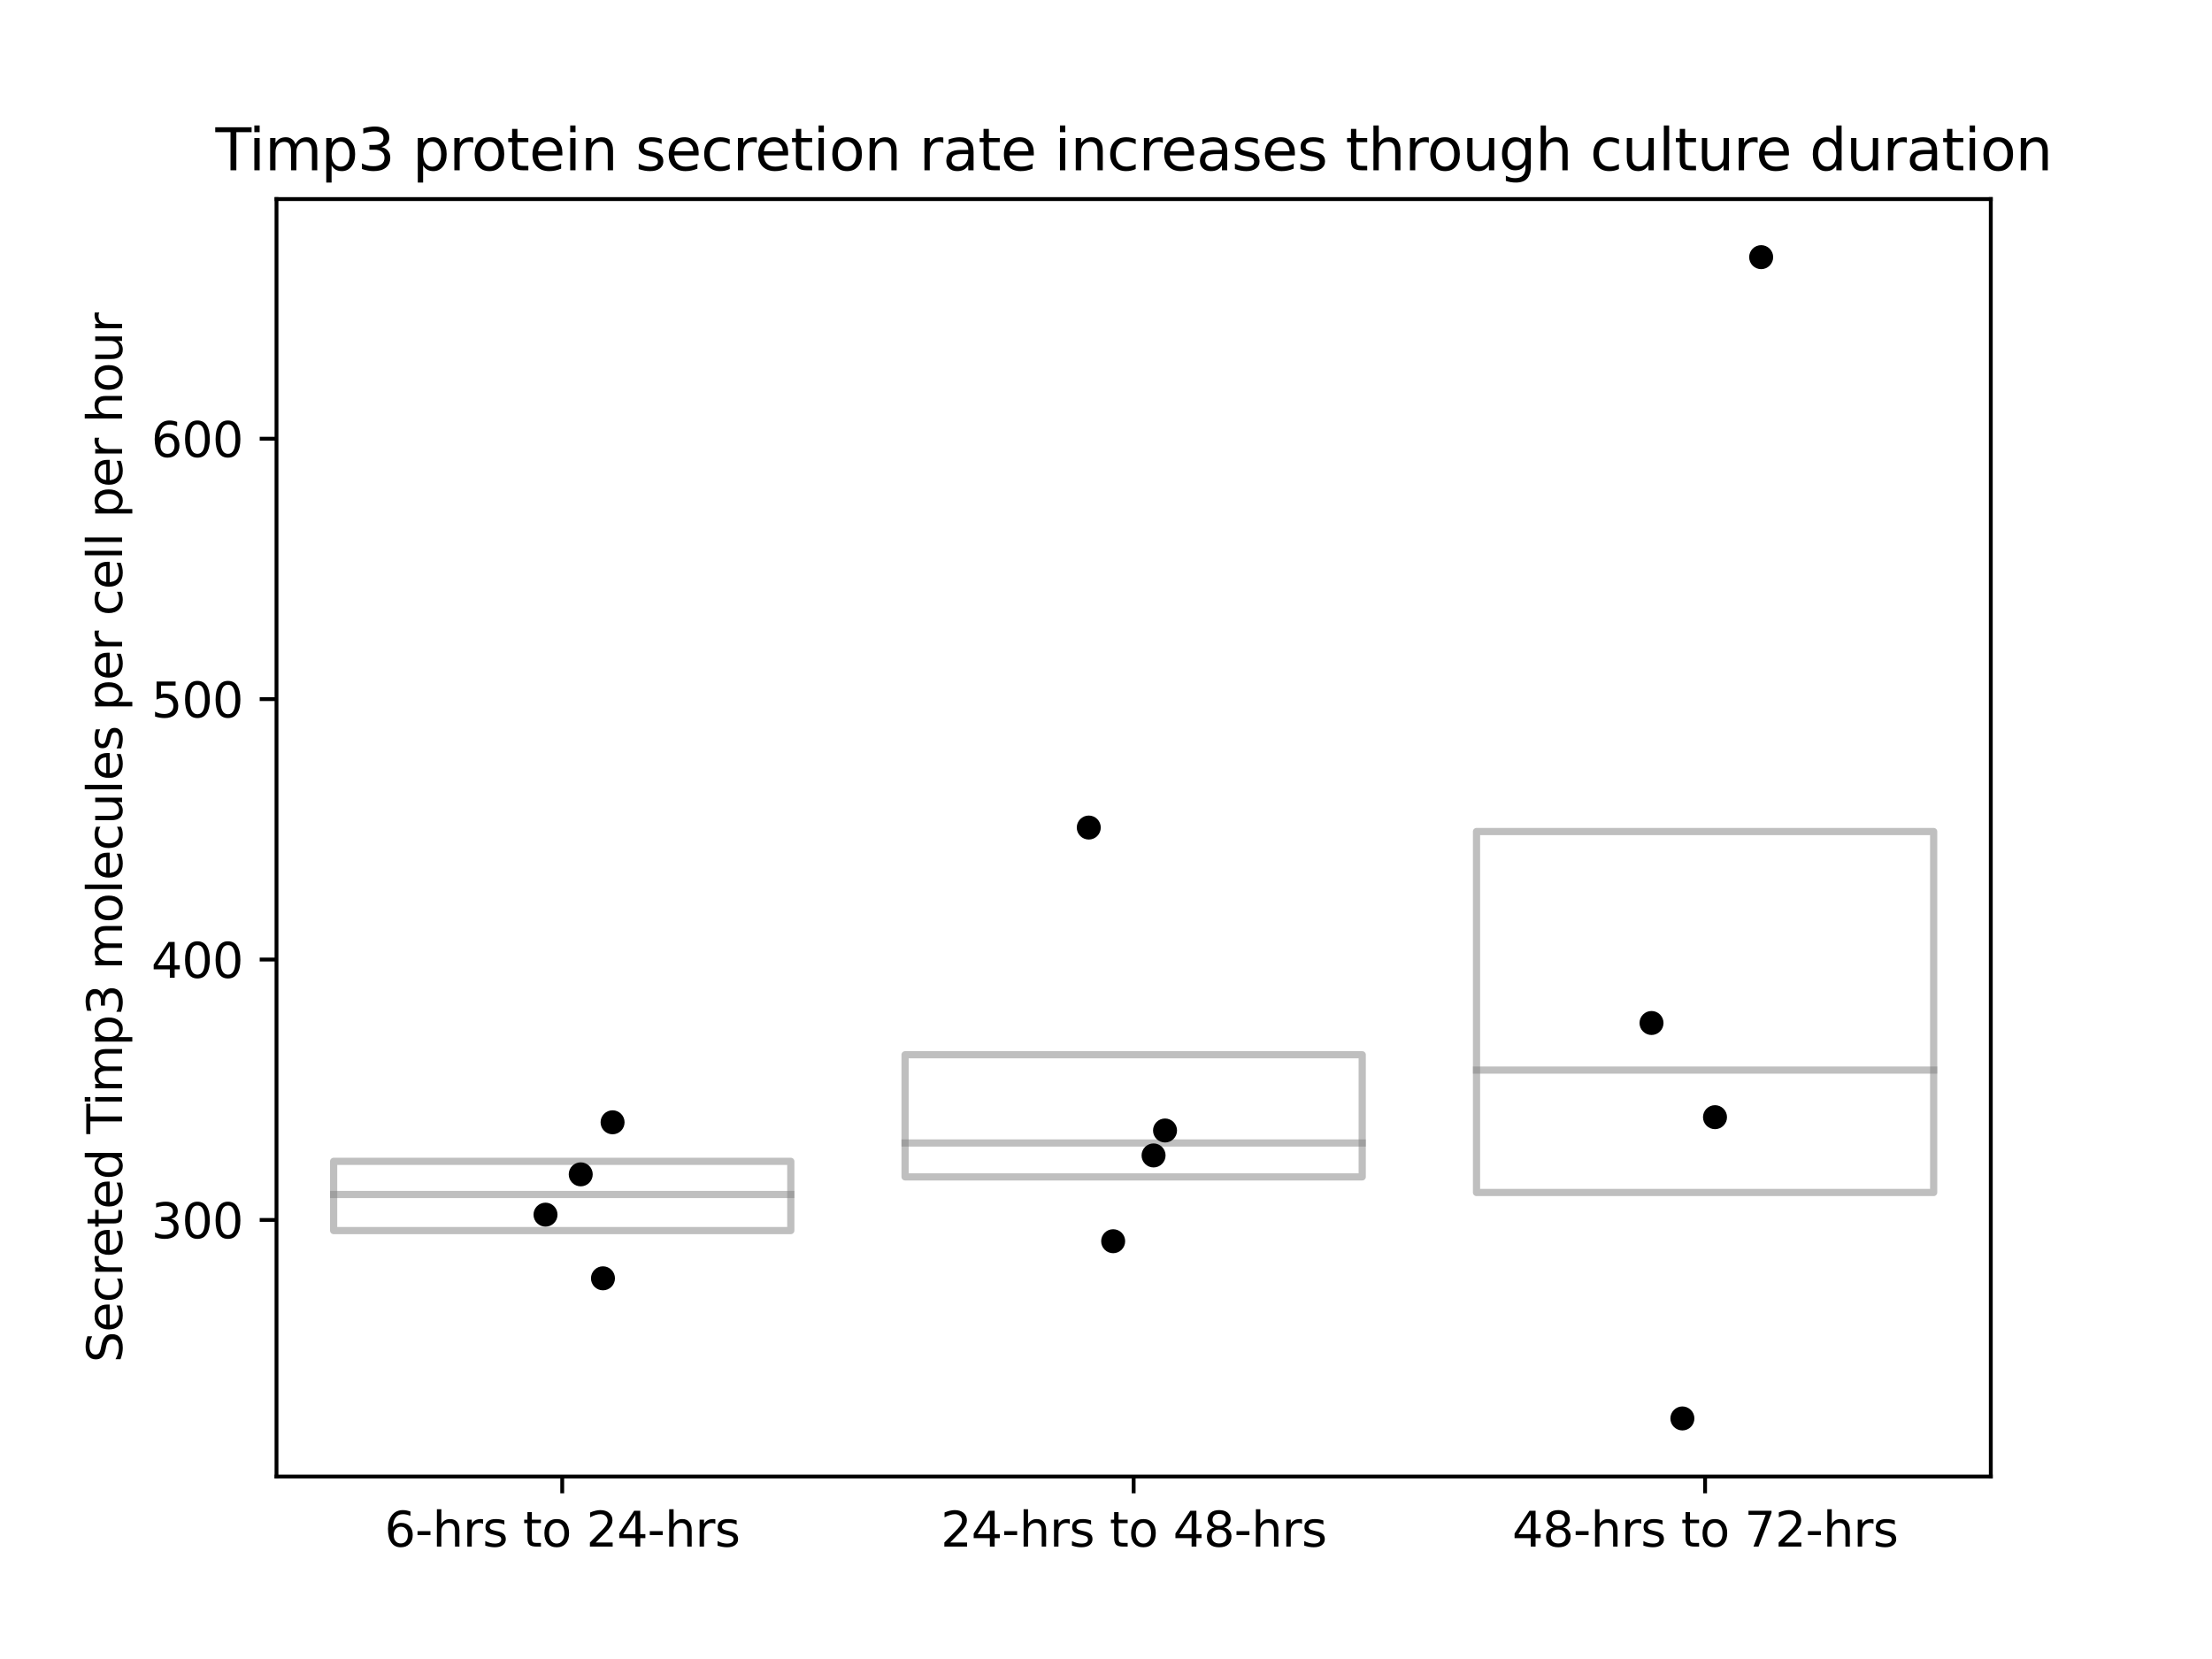 <?xml version="1.0" encoding="utf-8" standalone="no"?>
<!DOCTYPE svg PUBLIC "-//W3C//DTD SVG 1.1//EN"
  "http://www.w3.org/Graphics/SVG/1.1/DTD/svg11.dtd">
<svg xmlns:xlink="http://www.w3.org/1999/xlink" width="460.8pt" height="345.6pt" viewBox="0 0 460.8 345.6" xmlns="http://www.w3.org/2000/svg" version="1.1">
 <defs>
  <style type="text/css">*{stroke-linejoin: round; stroke-linecap: butt}</style>
 </defs>
 <g id="figure_1">
  <g id="patch_1">
   <path d="M 0 345.6 
L 460.8 345.6 
L 460.8 0 
L 0 0 
z
" style="fill: #ffffff"/>
  </g>
  <g id="axes_1">
   <g id="patch_2">
    <path d="M 57.6 307.584 
L 414.72 307.584 
L 414.72 41.472 
L 57.6 41.472 
z
" style="fill: #ffffff"/>
   </g>
   <g id="patch_3">
    <path d="M 69.504 256.35 
L 164.736 256.35 
L 164.736 241.928 
L 69.504 241.928 
L 69.504 256.35 
z
" clip-path="url(#p446b3d3df0)" style="fill: #ffffff; opacity: 0.5; stroke: #808080; stroke-width: 1.5; stroke-linejoin: miter"/>
   </g>
   <g id="patch_4">
    <path d="M 188.544 245.165 
L 283.776 245.165 
L 283.776 219.726 
L 188.544 219.726 
L 188.544 245.165 
z
" clip-path="url(#p446b3d3df0)" style="fill: #ffffff; opacity: 0.5; stroke: #808080; stroke-width: 1.5; stroke-linejoin: miter"/>
   </g>
   <g id="patch_5">
    <path d="M 307.584 248.418 
L 402.816 248.418 
L 402.816 173.224 
L 307.584 173.224 
L 307.584 248.418 
z
" clip-path="url(#p446b3d3df0)" style="fill: #ffffff; opacity: 0.5; stroke: #808080; stroke-width: 1.5; stroke-linejoin: miter"/>
   </g>
   <g id="matplotlib.axis_1">
    <g id="xtick_1">
     <g id="line2d_1">
      <defs>
       <path id="m04b2c31a61" d="M 0 0 
L 0 3.5 
" style="stroke: #000000; stroke-width: 0.8"/>
      </defs>
      <g>
       <use xlink:href="#m04b2c31a61" x="117.12" y="307.584" style="stroke: #000000; stroke-width: 0.8"/>
      </g>
     </g>
     <g id="text_1">
      <!-- 6-hrs to 24-hrs -->
      <g transform="translate(80.113 322.182)scale(0.1 -0.1)">
       <defs>
        <path id="DejaVuSans-36" d="M 2113 2584 
Q 1688 2584 1439 2293 
Q 1191 2003 1191 1497 
Q 1191 994 1439 701 
Q 1688 409 2113 409 
Q 2538 409 2786 701 
Q 3034 994 3034 1497 
Q 3034 2003 2786 2293 
Q 2538 2584 2113 2584 
z
M 3366 4563 
L 3366 3988 
Q 3128 4100 2886 4159 
Q 2644 4219 2406 4219 
Q 1781 4219 1451 3797 
Q 1122 3375 1075 2522 
Q 1259 2794 1537 2939 
Q 1816 3084 2150 3084 
Q 2853 3084 3261 2657 
Q 3669 2231 3669 1497 
Q 3669 778 3244 343 
Q 2819 -91 2113 -91 
Q 1303 -91 875 529 
Q 447 1150 447 2328 
Q 447 3434 972 4092 
Q 1497 4750 2381 4750 
Q 2619 4750 2861 4703 
Q 3103 4656 3366 4563 
z
" transform="scale(0.016)"/>
        <path id="DejaVuSans-2d" d="M 313 2009 
L 1997 2009 
L 1997 1497 
L 313 1497 
L 313 2009 
z
" transform="scale(0.016)"/>
        <path id="DejaVuSans-68" d="M 3513 2113 
L 3513 0 
L 2938 0 
L 2938 2094 
Q 2938 2591 2744 2837 
Q 2550 3084 2163 3084 
Q 1697 3084 1428 2787 
Q 1159 2491 1159 1978 
L 1159 0 
L 581 0 
L 581 4863 
L 1159 4863 
L 1159 2956 
Q 1366 3272 1645 3428 
Q 1925 3584 2291 3584 
Q 2894 3584 3203 3211 
Q 3513 2838 3513 2113 
z
" transform="scale(0.016)"/>
        <path id="DejaVuSans-72" d="M 2631 2963 
Q 2534 3019 2420 3045 
Q 2306 3072 2169 3072 
Q 1681 3072 1420 2755 
Q 1159 2438 1159 1844 
L 1159 0 
L 581 0 
L 581 3500 
L 1159 3500 
L 1159 2956 
Q 1341 3275 1631 3429 
Q 1922 3584 2338 3584 
Q 2397 3584 2469 3576 
Q 2541 3569 2628 3553 
L 2631 2963 
z
" transform="scale(0.016)"/>
        <path id="DejaVuSans-73" d="M 2834 3397 
L 2834 2853 
Q 2591 2978 2328 3040 
Q 2066 3103 1784 3103 
Q 1356 3103 1142 2972 
Q 928 2841 928 2578 
Q 928 2378 1081 2264 
Q 1234 2150 1697 2047 
L 1894 2003 
Q 2506 1872 2764 1633 
Q 3022 1394 3022 966 
Q 3022 478 2636 193 
Q 2250 -91 1575 -91 
Q 1294 -91 989 -36 
Q 684 19 347 128 
L 347 722 
Q 666 556 975 473 
Q 1284 391 1588 391 
Q 1994 391 2212 530 
Q 2431 669 2431 922 
Q 2431 1156 2273 1281 
Q 2116 1406 1581 1522 
L 1381 1569 
Q 847 1681 609 1914 
Q 372 2147 372 2553 
Q 372 3047 722 3315 
Q 1072 3584 1716 3584 
Q 2034 3584 2315 3537 
Q 2597 3491 2834 3397 
z
" transform="scale(0.016)"/>
        <path id="DejaVuSans-20" transform="scale(0.016)"/>
        <path id="DejaVuSans-74" d="M 1172 4494 
L 1172 3500 
L 2356 3500 
L 2356 3053 
L 1172 3053 
L 1172 1153 
Q 1172 725 1289 603 
Q 1406 481 1766 481 
L 2356 481 
L 2356 0 
L 1766 0 
Q 1100 0 847 248 
Q 594 497 594 1153 
L 594 3053 
L 172 3053 
L 172 3500 
L 594 3500 
L 594 4494 
L 1172 4494 
z
" transform="scale(0.016)"/>
        <path id="DejaVuSans-6f" d="M 1959 3097 
Q 1497 3097 1228 2736 
Q 959 2375 959 1747 
Q 959 1119 1226 758 
Q 1494 397 1959 397 
Q 2419 397 2687 759 
Q 2956 1122 2956 1747 
Q 2956 2369 2687 2733 
Q 2419 3097 1959 3097 
z
M 1959 3584 
Q 2709 3584 3137 3096 
Q 3566 2609 3566 1747 
Q 3566 888 3137 398 
Q 2709 -91 1959 -91 
Q 1206 -91 779 398 
Q 353 888 353 1747 
Q 353 2609 779 3096 
Q 1206 3584 1959 3584 
z
" transform="scale(0.016)"/>
        <path id="DejaVuSans-32" d="M 1228 531 
L 3431 531 
L 3431 0 
L 469 0 
L 469 531 
Q 828 903 1448 1529 
Q 2069 2156 2228 2338 
Q 2531 2678 2651 2914 
Q 2772 3150 2772 3378 
Q 2772 3750 2511 3984 
Q 2250 4219 1831 4219 
Q 1534 4219 1204 4116 
Q 875 4013 500 3803 
L 500 4441 
Q 881 4594 1212 4672 
Q 1544 4750 1819 4750 
Q 2544 4750 2975 4387 
Q 3406 4025 3406 3419 
Q 3406 3131 3298 2873 
Q 3191 2616 2906 2266 
Q 2828 2175 2409 1742 
Q 1991 1309 1228 531 
z
" transform="scale(0.016)"/>
        <path id="DejaVuSans-34" d="M 2419 4116 
L 825 1625 
L 2419 1625 
L 2419 4116 
z
M 2253 4666 
L 3047 4666 
L 3047 1625 
L 3713 1625 
L 3713 1100 
L 3047 1100 
L 3047 0 
L 2419 0 
L 2419 1100 
L 313 1100 
L 313 1709 
L 2253 4666 
z
" transform="scale(0.016)"/>
       </defs>
       <use xlink:href="#DejaVuSans-36"/>
       <use xlink:href="#DejaVuSans-2d" x="63.623"/>
       <use xlink:href="#DejaVuSans-68" x="99.707"/>
       <use xlink:href="#DejaVuSans-72" x="163.086"/>
       <use xlink:href="#DejaVuSans-73" x="204.199"/>
       <use xlink:href="#DejaVuSans-20" x="256.299"/>
       <use xlink:href="#DejaVuSans-74" x="288.086"/>
       <use xlink:href="#DejaVuSans-6f" x="327.295"/>
       <use xlink:href="#DejaVuSans-20" x="388.477"/>
       <use xlink:href="#DejaVuSans-32" x="420.264"/>
       <use xlink:href="#DejaVuSans-34" x="483.887"/>
       <use xlink:href="#DejaVuSans-2d" x="547.51"/>
       <use xlink:href="#DejaVuSans-68" x="583.594"/>
       <use xlink:href="#DejaVuSans-72" x="646.973"/>
       <use xlink:href="#DejaVuSans-73" x="688.086"/>
      </g>
     </g>
    </g>
    <g id="xtick_2">
     <g id="line2d_2">
      <g>
       <use xlink:href="#m04b2c31a61" x="236.16" y="307.584" style="stroke: #000000; stroke-width: 0.8"/>
      </g>
     </g>
     <g id="text_2">
      <!-- 24-hrs to 48-hrs -->
      <g transform="translate(195.972 322.182)scale(0.1 -0.1)">
       <defs>
        <path id="DejaVuSans-38" d="M 2034 2216 
Q 1584 2216 1326 1975 
Q 1069 1734 1069 1313 
Q 1069 891 1326 650 
Q 1584 409 2034 409 
Q 2484 409 2743 651 
Q 3003 894 3003 1313 
Q 3003 1734 2745 1975 
Q 2488 2216 2034 2216 
z
M 1403 2484 
Q 997 2584 770 2862 
Q 544 3141 544 3541 
Q 544 4100 942 4425 
Q 1341 4750 2034 4750 
Q 2731 4750 3128 4425 
Q 3525 4100 3525 3541 
Q 3525 3141 3298 2862 
Q 3072 2584 2669 2484 
Q 3125 2378 3379 2068 
Q 3634 1759 3634 1313 
Q 3634 634 3220 271 
Q 2806 -91 2034 -91 
Q 1263 -91 848 271 
Q 434 634 434 1313 
Q 434 1759 690 2068 
Q 947 2378 1403 2484 
z
M 1172 3481 
Q 1172 3119 1398 2916 
Q 1625 2713 2034 2713 
Q 2441 2713 2670 2916 
Q 2900 3119 2900 3481 
Q 2900 3844 2670 4047 
Q 2441 4250 2034 4250 
Q 1625 4250 1398 4047 
Q 1172 3844 1172 3481 
z
" transform="scale(0.016)"/>
       </defs>
       <use xlink:href="#DejaVuSans-32"/>
       <use xlink:href="#DejaVuSans-34" x="63.623"/>
       <use xlink:href="#DejaVuSans-2d" x="127.246"/>
       <use xlink:href="#DejaVuSans-68" x="163.33"/>
       <use xlink:href="#DejaVuSans-72" x="226.709"/>
       <use xlink:href="#DejaVuSans-73" x="267.822"/>
       <use xlink:href="#DejaVuSans-20" x="319.922"/>
       <use xlink:href="#DejaVuSans-74" x="351.709"/>
       <use xlink:href="#DejaVuSans-6f" x="390.918"/>
       <use xlink:href="#DejaVuSans-20" x="452.1"/>
       <use xlink:href="#DejaVuSans-34" x="483.887"/>
       <use xlink:href="#DejaVuSans-38" x="547.51"/>
       <use xlink:href="#DejaVuSans-2d" x="611.133"/>
       <use xlink:href="#DejaVuSans-68" x="647.217"/>
       <use xlink:href="#DejaVuSans-72" x="710.596"/>
       <use xlink:href="#DejaVuSans-73" x="751.709"/>
      </g>
     </g>
    </g>
    <g id="xtick_3">
     <g id="line2d_3">
      <g>
       <use xlink:href="#m04b2c31a61" x="355.2" y="307.584" style="stroke: #000000; stroke-width: 0.8"/>
      </g>
     </g>
     <g id="text_3">
      <!-- 48-hrs to 72-hrs -->
      <g transform="translate(315.012 322.182)scale(0.1 -0.1)">
       <defs>
        <path id="DejaVuSans-37" d="M 525 4666 
L 3525 4666 
L 3525 4397 
L 1831 0 
L 1172 0 
L 2766 4134 
L 525 4134 
L 525 4666 
z
" transform="scale(0.016)"/>
       </defs>
       <use xlink:href="#DejaVuSans-34"/>
       <use xlink:href="#DejaVuSans-38" x="63.623"/>
       <use xlink:href="#DejaVuSans-2d" x="127.246"/>
       <use xlink:href="#DejaVuSans-68" x="163.33"/>
       <use xlink:href="#DejaVuSans-72" x="226.709"/>
       <use xlink:href="#DejaVuSans-73" x="267.822"/>
       <use xlink:href="#DejaVuSans-20" x="319.922"/>
       <use xlink:href="#DejaVuSans-74" x="351.709"/>
       <use xlink:href="#DejaVuSans-6f" x="390.918"/>
       <use xlink:href="#DejaVuSans-20" x="452.1"/>
       <use xlink:href="#DejaVuSans-37" x="483.887"/>
       <use xlink:href="#DejaVuSans-32" x="547.51"/>
       <use xlink:href="#DejaVuSans-2d" x="611.133"/>
       <use xlink:href="#DejaVuSans-68" x="647.217"/>
       <use xlink:href="#DejaVuSans-72" x="710.596"/>
       <use xlink:href="#DejaVuSans-73" x="751.709"/>
      </g>
     </g>
    </g>
   </g>
   <g id="matplotlib.axis_2">
    <g id="ytick_1">
     <g id="line2d_4">
      <defs>
       <path id="mff8336f718" d="M 0 0 
L -3.5 0 
" style="stroke: #000000; stroke-width: 0.8"/>
      </defs>
      <g>
       <use xlink:href="#mff8336f718" x="57.6" y="254.136" style="stroke: #000000; stroke-width: 0.8"/>
      </g>
     </g>
     <g id="text_4">
      <!-- 300 -->
      <g transform="translate(31.512 257.936)scale(0.1 -0.1)">
       <defs>
        <path id="DejaVuSans-33" d="M 2597 2516 
Q 3050 2419 3304 2112 
Q 3559 1806 3559 1356 
Q 3559 666 3084 287 
Q 2609 -91 1734 -91 
Q 1441 -91 1130 -33 
Q 819 25 488 141 
L 488 750 
Q 750 597 1062 519 
Q 1375 441 1716 441 
Q 2309 441 2620 675 
Q 2931 909 2931 1356 
Q 2931 1769 2642 2001 
Q 2353 2234 1838 2234 
L 1294 2234 
L 1294 2753 
L 1863 2753 
Q 2328 2753 2575 2939 
Q 2822 3125 2822 3475 
Q 2822 3834 2567 4026 
Q 2313 4219 1838 4219 
Q 1578 4219 1281 4162 
Q 984 4106 628 3988 
L 628 4550 
Q 988 4650 1302 4700 
Q 1616 4750 1894 4750 
Q 2613 4750 3031 4423 
Q 3450 4097 3450 3541 
Q 3450 3153 3228 2886 
Q 3006 2619 2597 2516 
z
" transform="scale(0.016)"/>
        <path id="DejaVuSans-30" d="M 2034 4250 
Q 1547 4250 1301 3770 
Q 1056 3291 1056 2328 
Q 1056 1369 1301 889 
Q 1547 409 2034 409 
Q 2525 409 2770 889 
Q 3016 1369 3016 2328 
Q 3016 3291 2770 3770 
Q 2525 4250 2034 4250 
z
M 2034 4750 
Q 2819 4750 3233 4129 
Q 3647 3509 3647 2328 
Q 3647 1150 3233 529 
Q 2819 -91 2034 -91 
Q 1250 -91 836 529 
Q 422 1150 422 2328 
Q 422 3509 836 4129 
Q 1250 4750 2034 4750 
z
" transform="scale(0.016)"/>
       </defs>
       <use xlink:href="#DejaVuSans-33"/>
       <use xlink:href="#DejaVuSans-30" x="63.623"/>
       <use xlink:href="#DejaVuSans-30" x="127.246"/>
      </g>
     </g>
    </g>
    <g id="ytick_2">
     <g id="line2d_5">
      <g>
       <use xlink:href="#mff8336f718" x="57.6" y="199.889" style="stroke: #000000; stroke-width: 0.8"/>
      </g>
     </g>
     <g id="text_5">
      <!-- 400 -->
      <g transform="translate(31.512 203.688)scale(0.1 -0.1)">
       <use xlink:href="#DejaVuSans-34"/>
       <use xlink:href="#DejaVuSans-30" x="63.623"/>
       <use xlink:href="#DejaVuSans-30" x="127.246"/>
      </g>
     </g>
    </g>
    <g id="ytick_3">
     <g id="line2d_6">
      <g>
       <use xlink:href="#mff8336f718" x="57.6" y="145.642" style="stroke: #000000; stroke-width: 0.8"/>
      </g>
     </g>
     <g id="text_6">
      <!-- 500 -->
      <g transform="translate(31.512 149.441)scale(0.1 -0.1)">
       <defs>
        <path id="DejaVuSans-35" d="M 691 4666 
L 3169 4666 
L 3169 4134 
L 1269 4134 
L 1269 2991 
Q 1406 3038 1543 3061 
Q 1681 3084 1819 3084 
Q 2600 3084 3056 2656 
Q 3513 2228 3513 1497 
Q 3513 744 3044 326 
Q 2575 -91 1722 -91 
Q 1428 -91 1123 -41 
Q 819 9 494 109 
L 494 744 
Q 775 591 1075 516 
Q 1375 441 1709 441 
Q 2250 441 2565 725 
Q 2881 1009 2881 1497 
Q 2881 1984 2565 2268 
Q 2250 2553 1709 2553 
Q 1456 2553 1204 2497 
Q 953 2441 691 2322 
L 691 4666 
z
" transform="scale(0.016)"/>
       </defs>
       <use xlink:href="#DejaVuSans-35"/>
       <use xlink:href="#DejaVuSans-30" x="63.623"/>
       <use xlink:href="#DejaVuSans-30" x="127.246"/>
      </g>
     </g>
    </g>
    <g id="ytick_4">
     <g id="line2d_7">
      <g>
       <use xlink:href="#mff8336f718" x="57.6" y="91.394" style="stroke: #000000; stroke-width: 0.8"/>
      </g>
     </g>
     <g id="text_7">
      <!-- 600 -->
      <g transform="translate(31.512 95.194)scale(0.1 -0.1)">
       <use xlink:href="#DejaVuSans-36"/>
       <use xlink:href="#DejaVuSans-30" x="63.623"/>
       <use xlink:href="#DejaVuSans-30" x="127.246"/>
      </g>
     </g>
    </g>
    <g id="text_8">
     <!-- Secreted Timp3 molecules per cell per hour -->
     <g transform="translate(25.433 283.858)rotate(-90)scale(0.1 -0.1)">
      <defs>
       <path id="DejaVuSans-53" d="M 3425 4513 
L 3425 3897 
Q 3066 4069 2747 4153 
Q 2428 4238 2131 4238 
Q 1616 4238 1336 4038 
Q 1056 3838 1056 3469 
Q 1056 3159 1242 3001 
Q 1428 2844 1947 2747 
L 2328 2669 
Q 3034 2534 3370 2195 
Q 3706 1856 3706 1288 
Q 3706 609 3251 259 
Q 2797 -91 1919 -91 
Q 1588 -91 1214 -16 
Q 841 59 441 206 
L 441 856 
Q 825 641 1194 531 
Q 1563 422 1919 422 
Q 2459 422 2753 634 
Q 3047 847 3047 1241 
Q 3047 1584 2836 1778 
Q 2625 1972 2144 2069 
L 1759 2144 
Q 1053 2284 737 2584 
Q 422 2884 422 3419 
Q 422 4038 858 4394 
Q 1294 4750 2059 4750 
Q 2388 4750 2728 4690 
Q 3069 4631 3425 4513 
z
" transform="scale(0.016)"/>
       <path id="DejaVuSans-65" d="M 3597 1894 
L 3597 1613 
L 953 1613 
Q 991 1019 1311 708 
Q 1631 397 2203 397 
Q 2534 397 2845 478 
Q 3156 559 3463 722 
L 3463 178 
Q 3153 47 2828 -22 
Q 2503 -91 2169 -91 
Q 1331 -91 842 396 
Q 353 884 353 1716 
Q 353 2575 817 3079 
Q 1281 3584 2069 3584 
Q 2775 3584 3186 3129 
Q 3597 2675 3597 1894 
z
M 3022 2063 
Q 3016 2534 2758 2815 
Q 2500 3097 2075 3097 
Q 1594 3097 1305 2825 
Q 1016 2553 972 2059 
L 3022 2063 
z
" transform="scale(0.016)"/>
       <path id="DejaVuSans-63" d="M 3122 3366 
L 3122 2828 
Q 2878 2963 2633 3030 
Q 2388 3097 2138 3097 
Q 1578 3097 1268 2742 
Q 959 2388 959 1747 
Q 959 1106 1268 751 
Q 1578 397 2138 397 
Q 2388 397 2633 464 
Q 2878 531 3122 666 
L 3122 134 
Q 2881 22 2623 -34 
Q 2366 -91 2075 -91 
Q 1284 -91 818 406 
Q 353 903 353 1747 
Q 353 2603 823 3093 
Q 1294 3584 2113 3584 
Q 2378 3584 2631 3529 
Q 2884 3475 3122 3366 
z
" transform="scale(0.016)"/>
       <path id="DejaVuSans-64" d="M 2906 2969 
L 2906 4863 
L 3481 4863 
L 3481 0 
L 2906 0 
L 2906 525 
Q 2725 213 2448 61 
Q 2172 -91 1784 -91 
Q 1150 -91 751 415 
Q 353 922 353 1747 
Q 353 2572 751 3078 
Q 1150 3584 1784 3584 
Q 2172 3584 2448 3432 
Q 2725 3281 2906 2969 
z
M 947 1747 
Q 947 1113 1208 752 
Q 1469 391 1925 391 
Q 2381 391 2643 752 
Q 2906 1113 2906 1747 
Q 2906 2381 2643 2742 
Q 2381 3103 1925 3103 
Q 1469 3103 1208 2742 
Q 947 2381 947 1747 
z
" transform="scale(0.016)"/>
       <path id="DejaVuSans-54" d="M -19 4666 
L 3928 4666 
L 3928 4134 
L 2272 4134 
L 2272 0 
L 1638 0 
L 1638 4134 
L -19 4134 
L -19 4666 
z
" transform="scale(0.016)"/>
       <path id="DejaVuSans-69" d="M 603 3500 
L 1178 3500 
L 1178 0 
L 603 0 
L 603 3500 
z
M 603 4863 
L 1178 4863 
L 1178 4134 
L 603 4134 
L 603 4863 
z
" transform="scale(0.016)"/>
       <path id="DejaVuSans-6d" d="M 3328 2828 
Q 3544 3216 3844 3400 
Q 4144 3584 4550 3584 
Q 5097 3584 5394 3201 
Q 5691 2819 5691 2113 
L 5691 0 
L 5113 0 
L 5113 2094 
Q 5113 2597 4934 2840 
Q 4756 3084 4391 3084 
Q 3944 3084 3684 2787 
Q 3425 2491 3425 1978 
L 3425 0 
L 2847 0 
L 2847 2094 
Q 2847 2600 2669 2842 
Q 2491 3084 2119 3084 
Q 1678 3084 1418 2786 
Q 1159 2488 1159 1978 
L 1159 0 
L 581 0 
L 581 3500 
L 1159 3500 
L 1159 2956 
Q 1356 3278 1631 3431 
Q 1906 3584 2284 3584 
Q 2666 3584 2933 3390 
Q 3200 3197 3328 2828 
z
" transform="scale(0.016)"/>
       <path id="DejaVuSans-70" d="M 1159 525 
L 1159 -1331 
L 581 -1331 
L 581 3500 
L 1159 3500 
L 1159 2969 
Q 1341 3281 1617 3432 
Q 1894 3584 2278 3584 
Q 2916 3584 3314 3078 
Q 3713 2572 3713 1747 
Q 3713 922 3314 415 
Q 2916 -91 2278 -91 
Q 1894 -91 1617 61 
Q 1341 213 1159 525 
z
M 3116 1747 
Q 3116 2381 2855 2742 
Q 2594 3103 2138 3103 
Q 1681 3103 1420 2742 
Q 1159 2381 1159 1747 
Q 1159 1113 1420 752 
Q 1681 391 2138 391 
Q 2594 391 2855 752 
Q 3116 1113 3116 1747 
z
" transform="scale(0.016)"/>
       <path id="DejaVuSans-6c" d="M 603 4863 
L 1178 4863 
L 1178 0 
L 603 0 
L 603 4863 
z
" transform="scale(0.016)"/>
       <path id="DejaVuSans-75" d="M 544 1381 
L 544 3500 
L 1119 3500 
L 1119 1403 
Q 1119 906 1312 657 
Q 1506 409 1894 409 
Q 2359 409 2629 706 
Q 2900 1003 2900 1516 
L 2900 3500 
L 3475 3500 
L 3475 0 
L 2900 0 
L 2900 538 
Q 2691 219 2414 64 
Q 2138 -91 1772 -91 
Q 1169 -91 856 284 
Q 544 659 544 1381 
z
M 1991 3584 
L 1991 3584 
z
" transform="scale(0.016)"/>
      </defs>
      <use xlink:href="#DejaVuSans-53"/>
      <use xlink:href="#DejaVuSans-65" x="63.477"/>
      <use xlink:href="#DejaVuSans-63" x="125"/>
      <use xlink:href="#DejaVuSans-72" x="179.98"/>
      <use xlink:href="#DejaVuSans-65" x="218.844"/>
      <use xlink:href="#DejaVuSans-74" x="280.367"/>
      <use xlink:href="#DejaVuSans-65" x="319.576"/>
      <use xlink:href="#DejaVuSans-64" x="381.1"/>
      <use xlink:href="#DejaVuSans-20" x="444.576"/>
      <use xlink:href="#DejaVuSans-54" x="476.363"/>
      <use xlink:href="#DejaVuSans-69" x="534.322"/>
      <use xlink:href="#DejaVuSans-6d" x="562.105"/>
      <use xlink:href="#DejaVuSans-70" x="659.518"/>
      <use xlink:href="#DejaVuSans-33" x="722.994"/>
      <use xlink:href="#DejaVuSans-20" x="786.617"/>
      <use xlink:href="#DejaVuSans-6d" x="818.404"/>
      <use xlink:href="#DejaVuSans-6f" x="915.816"/>
      <use xlink:href="#DejaVuSans-6c" x="976.998"/>
      <use xlink:href="#DejaVuSans-65" x="1004.781"/>
      <use xlink:href="#DejaVuSans-63" x="1066.305"/>
      <use xlink:href="#DejaVuSans-75" x="1121.285"/>
      <use xlink:href="#DejaVuSans-6c" x="1184.664"/>
      <use xlink:href="#DejaVuSans-65" x="1212.447"/>
      <use xlink:href="#DejaVuSans-73" x="1273.971"/>
      <use xlink:href="#DejaVuSans-20" x="1326.07"/>
      <use xlink:href="#DejaVuSans-70" x="1357.857"/>
      <use xlink:href="#DejaVuSans-65" x="1421.334"/>
      <use xlink:href="#DejaVuSans-72" x="1482.857"/>
      <use xlink:href="#DejaVuSans-20" x="1523.971"/>
      <use xlink:href="#DejaVuSans-63" x="1555.758"/>
      <use xlink:href="#DejaVuSans-65" x="1610.738"/>
      <use xlink:href="#DejaVuSans-6c" x="1672.262"/>
      <use xlink:href="#DejaVuSans-6c" x="1700.045"/>
      <use xlink:href="#DejaVuSans-20" x="1727.828"/>
      <use xlink:href="#DejaVuSans-70" x="1759.615"/>
      <use xlink:href="#DejaVuSans-65" x="1823.092"/>
      <use xlink:href="#DejaVuSans-72" x="1884.615"/>
      <use xlink:href="#DejaVuSans-20" x="1925.729"/>
      <use xlink:href="#DejaVuSans-68" x="1957.516"/>
      <use xlink:href="#DejaVuSans-6f" x="2020.895"/>
      <use xlink:href="#DejaVuSans-75" x="2082.076"/>
      <use xlink:href="#DejaVuSans-72" x="2145.455"/>
     </g>
    </g>
   </g>
   <g id="line2d_8">
    <path d="M 117.12 256.35 
L 117.12 266.297 
" clip-path="url(#p446b3d3df0)" style="fill: none; stroke: #000000; stroke-opacity: 0; stroke-width: 1.5; stroke-linecap: square"/>
   </g>
   <g id="line2d_9">
    <path d="M 117.12 241.928 
L 117.12 233.795 
" clip-path="url(#p446b3d3df0)" style="fill: none; stroke: #000000; stroke-opacity: 0; stroke-width: 1.5; stroke-linecap: square"/>
   </g>
   <g id="line2d_10">
    <path d="M 93.312 266.297 
L 140.928 266.297 
" clip-path="url(#p446b3d3df0)" style="fill: none; stroke: #000000; stroke-opacity: 0; stroke-width: 1.5; stroke-linecap: square"/>
   </g>
   <g id="line2d_11">
    <path d="M 93.312 233.795 
L 140.928 233.795 
" clip-path="url(#p446b3d3df0)" style="fill: none; stroke: #000000; stroke-opacity: 0; stroke-width: 1.5; stroke-linecap: square"/>
   </g>
   <g id="line2d_12"/>
   <g id="line2d_13">
    <path d="M 236.16 245.165 
L 236.16 258.567 
" clip-path="url(#p446b3d3df0)" style="fill: none; stroke: #000000; stroke-opacity: 0; stroke-width: 1.5; stroke-linecap: square"/>
   </g>
   <g id="line2d_14">
    <path d="M 236.16 219.726 
L 236.16 219.726 
" clip-path="url(#p446b3d3df0)" style="fill: none; stroke: #000000; stroke-opacity: 0; stroke-width: 1.5; stroke-linecap: square"/>
   </g>
   <g id="line2d_15">
    <path d="M 212.352 258.567 
L 259.968 258.567 
" clip-path="url(#p446b3d3df0)" style="fill: none; stroke: #000000; stroke-opacity: 0; stroke-width: 1.5; stroke-linecap: square"/>
   </g>
   <g id="line2d_16">
    <path d="M 212.352 219.726 
L 259.968 219.726 
" clip-path="url(#p446b3d3df0)" style="fill: none; stroke: #000000; stroke-opacity: 0; stroke-width: 1.5; stroke-linecap: square"/>
   </g>
   <g id="line2d_17"/>
   <g id="line2d_18">
    <path d="M 355.2 248.418 
L 355.2 295.488 
" clip-path="url(#p446b3d3df0)" style="fill: none; stroke: #000000; stroke-opacity: 0; stroke-width: 1.5; stroke-linecap: square"/>
   </g>
   <g id="line2d_19">
    <path d="M 355.2 173.224 
L 355.2 173.224 
" clip-path="url(#p446b3d3df0)" style="fill: none; stroke: #000000; stroke-opacity: 0; stroke-width: 1.5; stroke-linecap: square"/>
   </g>
   <g id="line2d_20">
    <path d="M 331.392 295.488 
L 379.008 295.488 
" clip-path="url(#p446b3d3df0)" style="fill: none; stroke: #000000; stroke-opacity: 0; stroke-width: 1.5; stroke-linecap: square"/>
   </g>
   <g id="line2d_21">
    <path d="M 331.392 173.224 
L 379.008 173.224 
" clip-path="url(#p446b3d3df0)" style="fill: none; stroke: #000000; stroke-opacity: 0; stroke-width: 1.5; stroke-linecap: square"/>
   </g>
   <g id="line2d_22"/>
   <g id="line2d_23">
    <path d="M 69.504 248.837 
L 164.736 248.837 
" clip-path="url(#p446b3d3df0)" style="fill: none; stroke: #808080; stroke-opacity: 0.5; stroke-width: 1.5; stroke-linecap: square"/>
   </g>
   <g id="line2d_24">
    <path d="M 188.544 238.101 
L 283.776 238.101 
" clip-path="url(#p446b3d3df0)" style="fill: none; stroke: #808080; stroke-opacity: 0.5; stroke-width: 1.5; stroke-linecap: square"/>
   </g>
   <g id="line2d_25">
    <path d="M 307.584 222.918 
L 402.816 222.918 
" clip-path="url(#p446b3d3df0)" style="fill: none; stroke: #808080; stroke-opacity: 0.5; stroke-width: 1.5; stroke-linecap: square"/>
   </g>
   <g id="patch_6">
    <path d="M 57.6 307.584 
L 57.6 41.472 
" style="fill: none; stroke: #000000; stroke-width: 0.8; stroke-linejoin: miter; stroke-linecap: square"/>
   </g>
   <g id="patch_7">
    <path d="M 414.72 307.584 
L 414.72 41.472 
" style="fill: none; stroke: #000000; stroke-width: 0.8; stroke-linejoin: miter; stroke-linecap: square"/>
   </g>
   <g id="patch_8">
    <path d="M 57.6 307.584 
L 414.72 307.584 
" style="fill: none; stroke: #000000; stroke-width: 0.8; stroke-linejoin: miter; stroke-linecap: square"/>
   </g>
   <g id="patch_9">
    <path d="M 57.6 41.472 
L 414.72 41.472 
" style="fill: none; stroke: #000000; stroke-width: 0.8; stroke-linejoin: miter; stroke-linecap: square"/>
   </g>
   <g id="PathCollection_1">
    <defs>
     <path id="m189b508676" d="M 0 2.5 
C 0.663 2.5 1.299 2.237 1.768 1.768 
C 2.237 1.299 2.5 0.663 2.5 0 
C 2.5 -0.663 2.237 -1.299 1.768 -1.768 
C 1.299 -2.237 0.663 -2.5 0 -2.5 
C -0.663 -2.5 -1.299 -2.237 -1.768 -1.768 
C -2.237 -1.299 -2.5 -0.663 -2.5 0 
C -2.5 0.663 -2.237 1.299 -1.768 1.768 
C -1.299 2.237 -0.663 2.5 0 2.5 
z
"/>
    </defs>
    <g clip-path="url(#p446b3d3df0)">
     <use xlink:href="#m189b508676" x="125.609" y="266.297"/>
     <use xlink:href="#m189b508676" x="120.977" y="244.638"/>
     <use xlink:href="#m189b508676" x="127.611" y="233.795"/>
     <use xlink:href="#m189b508676" x="113.64" y="253.035"/>
    </g>
   </g>
   <g id="PathCollection_2">
    <g clip-path="url(#p446b3d3df0)">
     <use xlink:href="#m189b508676" x="242.698" y="235.503"/>
     <use xlink:href="#m189b508676" x="240.31" y="240.698"/>
     <use xlink:href="#m189b508676" x="226.811" y="172.394"/>
     <use xlink:href="#m189b508676" x="231.893" y="258.567"/>
    </g>
   </g>
   <g id="PathCollection_3">
    <g clip-path="url(#p446b3d3df0)">
     <use xlink:href="#m189b508676" x="344.042" y="213.109"/>
     <use xlink:href="#m189b508676" x="350.472" y="295.488"/>
     <use xlink:href="#m189b508676" x="366.882" y="53.568"/>
     <use xlink:href="#m189b508676" x="357.265" y="232.728"/>
    </g>
   </g>
   <g id="text_9">
    <!-- Timp3 protein secretion rate increases through culture duration -->
    <g transform="translate(44.873 35.472)scale(0.12 -0.12)">
     <defs>
      <path id="DejaVuSans-6e" d="M 3513 2113 
L 3513 0 
L 2938 0 
L 2938 2094 
Q 2938 2591 2744 2837 
Q 2550 3084 2163 3084 
Q 1697 3084 1428 2787 
Q 1159 2491 1159 1978 
L 1159 0 
L 581 0 
L 581 3500 
L 1159 3500 
L 1159 2956 
Q 1366 3272 1645 3428 
Q 1925 3584 2291 3584 
Q 2894 3584 3203 3211 
Q 3513 2838 3513 2113 
z
" transform="scale(0.016)"/>
      <path id="DejaVuSans-61" d="M 2194 1759 
Q 1497 1759 1228 1600 
Q 959 1441 959 1056 
Q 959 750 1161 570 
Q 1363 391 1709 391 
Q 2188 391 2477 730 
Q 2766 1069 2766 1631 
L 2766 1759 
L 2194 1759 
z
M 3341 1997 
L 3341 0 
L 2766 0 
L 2766 531 
Q 2569 213 2275 61 
Q 1981 -91 1556 -91 
Q 1019 -91 701 211 
Q 384 513 384 1019 
Q 384 1609 779 1909 
Q 1175 2209 1959 2209 
L 2766 2209 
L 2766 2266 
Q 2766 2663 2505 2880 
Q 2244 3097 1772 3097 
Q 1472 3097 1187 3025 
Q 903 2953 641 2809 
L 641 3341 
Q 956 3463 1253 3523 
Q 1550 3584 1831 3584 
Q 2591 3584 2966 3190 
Q 3341 2797 3341 1997 
z
" transform="scale(0.016)"/>
      <path id="DejaVuSans-67" d="M 2906 1791 
Q 2906 2416 2648 2759 
Q 2391 3103 1925 3103 
Q 1463 3103 1205 2759 
Q 947 2416 947 1791 
Q 947 1169 1205 825 
Q 1463 481 1925 481 
Q 2391 481 2648 825 
Q 2906 1169 2906 1791 
z
M 3481 434 
Q 3481 -459 3084 -895 
Q 2688 -1331 1869 -1331 
Q 1566 -1331 1297 -1286 
Q 1028 -1241 775 -1147 
L 775 -588 
Q 1028 -725 1275 -790 
Q 1522 -856 1778 -856 
Q 2344 -856 2625 -561 
Q 2906 -266 2906 331 
L 2906 616 
Q 2728 306 2450 153 
Q 2172 0 1784 0 
Q 1141 0 747 490 
Q 353 981 353 1791 
Q 353 2603 747 3093 
Q 1141 3584 1784 3584 
Q 2172 3584 2450 3431 
Q 2728 3278 2906 2969 
L 2906 3500 
L 3481 3500 
L 3481 434 
z
" transform="scale(0.016)"/>
     </defs>
     <use xlink:href="#DejaVuSans-54"/>
     <use xlink:href="#DejaVuSans-69" x="57.959"/>
     <use xlink:href="#DejaVuSans-6d" x="85.742"/>
     <use xlink:href="#DejaVuSans-70" x="183.154"/>
     <use xlink:href="#DejaVuSans-33" x="246.631"/>
     <use xlink:href="#DejaVuSans-20" x="310.254"/>
     <use xlink:href="#DejaVuSans-70" x="342.041"/>
     <use xlink:href="#DejaVuSans-72" x="405.518"/>
     <use xlink:href="#DejaVuSans-6f" x="444.381"/>
     <use xlink:href="#DejaVuSans-74" x="505.562"/>
     <use xlink:href="#DejaVuSans-65" x="544.771"/>
     <use xlink:href="#DejaVuSans-69" x="606.295"/>
     <use xlink:href="#DejaVuSans-6e" x="634.078"/>
     <use xlink:href="#DejaVuSans-20" x="697.457"/>
     <use xlink:href="#DejaVuSans-73" x="729.244"/>
     <use xlink:href="#DejaVuSans-65" x="781.344"/>
     <use xlink:href="#DejaVuSans-63" x="842.867"/>
     <use xlink:href="#DejaVuSans-72" x="897.848"/>
     <use xlink:href="#DejaVuSans-65" x="936.711"/>
     <use xlink:href="#DejaVuSans-74" x="998.234"/>
     <use xlink:href="#DejaVuSans-69" x="1037.443"/>
     <use xlink:href="#DejaVuSans-6f" x="1065.227"/>
     <use xlink:href="#DejaVuSans-6e" x="1126.408"/>
     <use xlink:href="#DejaVuSans-20" x="1189.787"/>
     <use xlink:href="#DejaVuSans-72" x="1221.574"/>
     <use xlink:href="#DejaVuSans-61" x="1262.688"/>
     <use xlink:href="#DejaVuSans-74" x="1323.967"/>
     <use xlink:href="#DejaVuSans-65" x="1363.176"/>
     <use xlink:href="#DejaVuSans-20" x="1424.699"/>
     <use xlink:href="#DejaVuSans-69" x="1456.486"/>
     <use xlink:href="#DejaVuSans-6e" x="1484.27"/>
     <use xlink:href="#DejaVuSans-63" x="1547.648"/>
     <use xlink:href="#DejaVuSans-72" x="1602.629"/>
     <use xlink:href="#DejaVuSans-65" x="1641.492"/>
     <use xlink:href="#DejaVuSans-61" x="1703.016"/>
     <use xlink:href="#DejaVuSans-73" x="1764.295"/>
     <use xlink:href="#DejaVuSans-65" x="1816.395"/>
     <use xlink:href="#DejaVuSans-73" x="1877.918"/>
     <use xlink:href="#DejaVuSans-20" x="1930.018"/>
     <use xlink:href="#DejaVuSans-74" x="1961.805"/>
     <use xlink:href="#DejaVuSans-68" x="2001.014"/>
     <use xlink:href="#DejaVuSans-72" x="2064.393"/>
     <use xlink:href="#DejaVuSans-6f" x="2103.256"/>
     <use xlink:href="#DejaVuSans-75" x="2164.438"/>
     <use xlink:href="#DejaVuSans-67" x="2227.816"/>
     <use xlink:href="#DejaVuSans-68" x="2291.293"/>
     <use xlink:href="#DejaVuSans-20" x="2354.672"/>
     <use xlink:href="#DejaVuSans-63" x="2386.459"/>
     <use xlink:href="#DejaVuSans-75" x="2441.439"/>
     <use xlink:href="#DejaVuSans-6c" x="2504.818"/>
     <use xlink:href="#DejaVuSans-74" x="2532.602"/>
     <use xlink:href="#DejaVuSans-75" x="2571.811"/>
     <use xlink:href="#DejaVuSans-72" x="2635.189"/>
     <use xlink:href="#DejaVuSans-65" x="2674.053"/>
     <use xlink:href="#DejaVuSans-20" x="2735.576"/>
     <use xlink:href="#DejaVuSans-64" x="2767.363"/>
     <use xlink:href="#DejaVuSans-75" x="2830.84"/>
     <use xlink:href="#DejaVuSans-72" x="2894.219"/>
     <use xlink:href="#DejaVuSans-61" x="2935.332"/>
     <use xlink:href="#DejaVuSans-74" x="2996.611"/>
     <use xlink:href="#DejaVuSans-69" x="3035.82"/>
     <use xlink:href="#DejaVuSans-6f" x="3063.604"/>
     <use xlink:href="#DejaVuSans-6e" x="3124.785"/>
    </g>
   </g>
  </g>
 </g>
 <defs>
  <clipPath id="p446b3d3df0">
   <rect x="57.6" y="41.472" width="357.12" height="266.112"/>
  </clipPath>
 </defs>
</svg>
